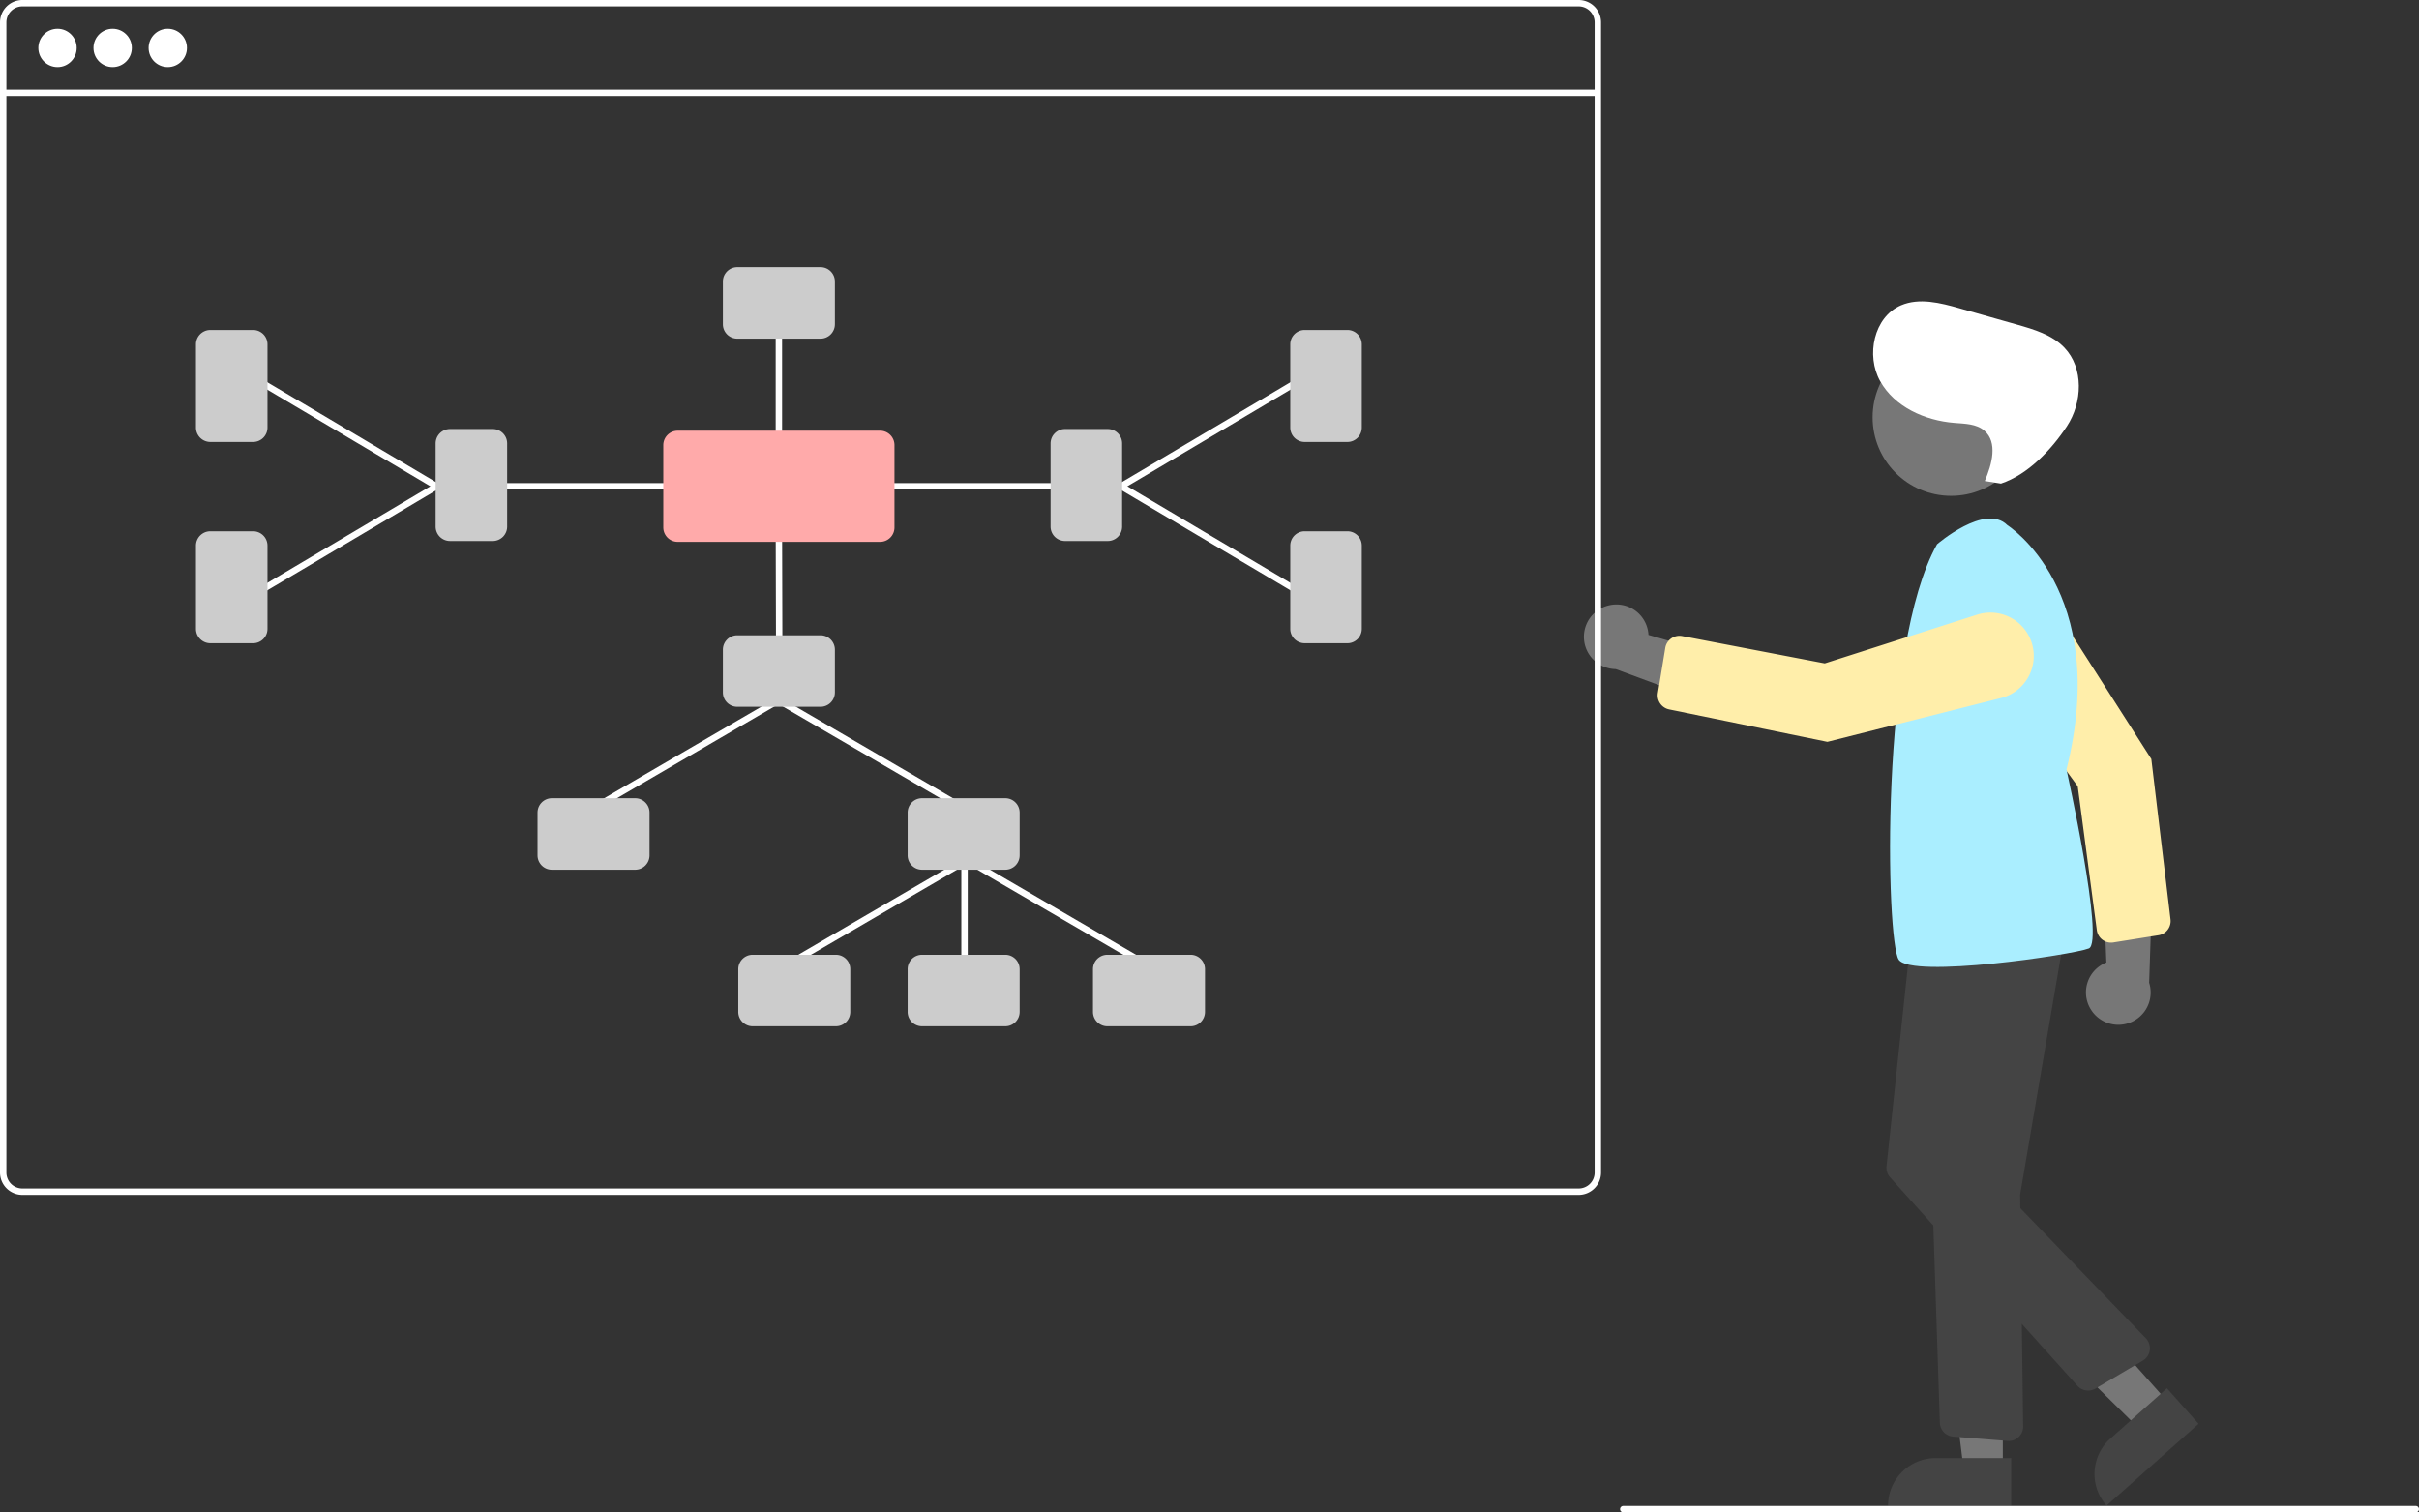 <svg data-name="Layer 1" viewBox="0 0 756.96 473.36" xmlns="http://www.w3.org/2000/svg"><rect x="0" y="0" width="756.96" height="473.36" fill="#333333" stroke="none"/><path d="M654.23 315.877a10.056 10.056 0 0 1 4.9-14.62l-1.422-35.707 15.897 9.598-1.088 32.436a10.11 10.11 0 0 1-18.287 8.293Z" fill="#777777"/><path d="m675.447 292.73-14.132 2.257a4.5 4.5 0 0 1-5.17-3.85l-5.98-45.03-29.544-40.432a13.58 13.58 0 0 1 3.652-19.453 13.579 13.579 0 0 1 18.753 4.13L673.2 237.57l6.006 50.181a4.554 4.554 0 0 1 .013.965 4.486 4.486 0 0 1-3.772 4.013Z" fill="#ffeeaa"/><path fill="#777777" d="M626.725 459.863h-12.26l-5.832-47.288 18.094.001-.002 47.287z"/><path d="M605.708 456.36h23.644v14.887H590.82a14.887 14.887 0 0 1 14.887-14.887Z" fill="#444444"/><path fill="#777777" d="m678.45 438.879-9.16 8.148-34.145-33.667 11.876-9.813 31.429 35.332z"/><path d="m660.42 450.23 17.665-15.714 9.894 11.123-28.788 25.609a14.887 14.887 0 0 1 1.228-21.018Z" fill="#444444"/><path d="M503.523 189.457a10.056 10.056 0 0 1 12.324 9.267l34.328 9.93-14.129 12.05-30.432-11.277a10.11 10.11 0 0 1-2.09-19.97Z" fill="#777777"/><circle cx="610.547" cy="130.628" r="24.561" fill="#777777"/><path d="m628.23 451.009-17.064-1.366a4.497 4.497 0 0 1-4.139-4.337l-4.762-143.833a4.49 4.49 0 0 1 3.876-4.605l34.02-4.747a4.5 4.5 0 0 1 5.057 5.214L632.2 373.584a3.514 3.514 0 0 0-.05.634l.939 72.246a4.501 4.501 0 0 1-4.503 4.56 4.34 4.34 0 0 1-.356-.015Z" fill="#444444"/><path d="m650.084 433.758-58.62-65.239a4.504 4.504 0 0 1-1.127-3.484l7.404-69.405a4.493 4.493 0 0 1 4.773-4.013l35.976 2.398a4.5 4.5 0 0 1 3.964 5.931l-21.555 63.768a3.487 3.487 0 0 0 .797 3.55l49.792 51.604a4.5 4.5 0 0 1-.949 6.999l-14.819 8.757a4.51 4.51 0 0 1-5.636-.866Z" fill="#444444"/><path d="M606.145 170.36s15-13 22-6c0 0 32.5 20.5 18.5 76.5 0 0 12 54 7 56s-55.5 9.5-59.5 3.5-6-98 12-130Z" fill="#aaeeff"/><path d="m518.783 216.9 2.322-14.122a4.5 4.5 0 0 1 5.287-3.69l44.613 8.551 47.694-15.26a13.58 13.58 0 0 1 17.303 9.61 13.579 13.579 0 0 1-9.842 16.488l-54.332 13.714-49.508-10.152a4.554 4.554 0 0 1-.92-.293 4.486 4.486 0 0 1-2.617-4.846Z" fill="#ffeeaa"/><path d="M621.086 150.55c2.245-5.194 4.144-12.112-.16-15.785-2.498-2.13-6.095-2.134-9.366-2.4-9.218-.746-18.706-4.987-23.211-13.063s-1.99-20.084 6.51-23.728c5.73-2.456 12.298-.783 18.295.918l18.006 5.106c5.35 1.517 10.967 3.19 14.818 7.201 6.143 6.398 5.684 17.212.805 24.618s-12.226 15.131-20.638 17.943Z" fill="#ffffff"/><path d="M977.48 686.68h-248a1 1 0 0 1 0-2h248a1 1 0 0 1 0 2ZM715.52 213.32h-487a7.008 7.008 0 0 0-7 7v360a7.008 7.008 0 0 0 7 7h487a7.008 7.008 0 0 0 7-7v-360a7.008 7.008 0 0 0-7-7Zm5 367a5.002 5.002 0 0 1-5 5h-487a5.002 5.002 0 0 1-5-5v-360a5.002 5.002 0 0 1 5-5h487a5.002 5.002 0 0 1 5 5Z" transform="translate(-221.52 -213.32)" fill="#3f3d56" style="fill:#fff;fill-opacity:1"/><path fill="#3f3d56" style="fill:#fff;fill-opacity:1" d="M1 28.04h499v2H1z"/><circle cx="18" cy="15" r="6" fill="#3f3d56" style="fill:#fff;fill-opacity:1"/><circle cx="35.25" cy="15" r="6" fill="#3f3d56" style="fill:#fff;fill-opacity:1"/><circle cx="52.5" cy="15" r="6" fill="#3f3d56" style="fill:#fff;fill-opacity:1"/><path d="M523.343 524.625a1 1 0 0 1-1-1v-41a1 1 0 0 1 2 0v41a1 1 0 0 1-1 1ZM521.972 466.625a.995.995 0 0 1-.503-.136l-56.815-33.104a1 1 0 0 1 1.007-1.729l56.815 33.104a1 1 0 0 1-.504 1.865Z" transform="translate(-221.52 -213.32)" fill="#3f3d56" style="fill:#fff;fill-opacity:1"/><path d="M408.344 466.625a1 1 0 0 1-.505-1.865l56.815-33.104a1 1 0 0 1 1.007 1.729l-56.815 33.104a1 1 0 0 1-.502.136ZM580.972 516.625a.995.995 0 0 1-.503-.136l-56.815-33.104a1 1 0 0 1 1.007-1.729l56.815 33.104a1 1 0 0 1-.504 1.865Z" transform="translate(-221.52 -213.32)" fill="#3f3d56" style="fill:#fff;fill-opacity:1"/><path d="M467.344 516.625a1 1 0 0 1-.505-1.865l56.815-33.104a1 1 0 0 1 1.007 1.729l-56.815 33.104a1 1 0 0 1-.502.136ZM465.343 415.625a1 1 0 0 1-1-.998l-.093-36.387a1 1 0 0 1 .998-1.002h.002a1 1 0 0 1 1 .997l.093 36.387a1 1 0 0 1-.998 1.003Z" transform="translate(-221.52 -213.32)" fill="#3f3d56" style="fill:#fff;fill-opacity:1"/><path d="M256.756 221.22h-26.052a4.505 4.505 0 0 1-4.5-4.5v-13.38a4.505 4.505 0 0 1 4.5-4.5h26.052a4.505 4.505 0 0 1 4.5 4.5v13.38a4.505 4.505 0 0 1-4.5 4.5Z" fill="#ccc"/><path d="M435.158 366.52h-55.434a1 1 0 0 1 0-2h55.434a1 1 0 0 1 0 2ZM465.25 352.238a1 1 0 0 1-1-1v-34.613a1 1 0 0 1 2 0v34.613a1 1 0 0 1-1 1ZM358.157 366.52a.996.996 0 0 1-.51-.139l-53.814-31.896a1 1 0 0 1 1.02-1.72l53.815 31.895a1 1 0 0 1-.511 1.86Z" transform="translate(-221.52 -213.32)" fill="#3f3d56" style="fill:#fff;fill-opacity:1"/><path d="M304.344 398.417a1 1 0 0 1-.511-1.86l53.815-31.897a1 1 0 0 1 1.02 1.721l-53.815 31.896a.996.996 0 0 1-.51.14Z" transform="translate(-221.52 -213.32)" fill="#3f3d56" style="fill:#fff;fill-opacity:1"/><path d="M154.204 169.33h-13.381a4.505 4.505 0 0 1-4.5-4.5V138.78a4.505 4.505 0 0 1 4.5-4.5h13.381a4.505 4.505 0 0 1 4.5 4.5v26.052a4.505 4.505 0 0 1-4.5 4.5ZM256.756 105.996h-26.052a4.505 4.505 0 0 1-4.5-4.5V88.114a4.505 4.505 0 0 1 4.5-4.5h26.052a4.505 4.505 0 0 1 4.5 4.5v13.382a4.505 4.505 0 0 1-4.5 4.5ZM79.204 138.33H65.823a4.505 4.505 0 0 1-4.5-4.5V107.78a4.505 4.505 0 0 1 4.5-4.5h13.381a4.505 4.505 0 0 1 4.5 4.5v26.052a4.505 4.505 0 0 1-4.5 4.5ZM79.204 201.33H65.823a4.505 4.505 0 0 1-4.5-4.5V170.78a4.505 4.505 0 0 1 4.5-4.5h13.381a4.505 4.505 0 0 1 4.5 4.5v26.052a4.505 4.505 0 0 1-4.5 4.5Z" fill="#ccc"/><path d="M550.776 366.52h-55.433a1 1 0 0 1 0-2h55.433a1 1 0 0 1 0 2ZM572.344 366.52a1 1 0 0 1-.511-1.86l53.815-31.896a1 1 0 1 1 1.02 1.721l-53.816 31.896a.995.995 0 0 1-.508.14Z" transform="translate(-221.52 -213.32)" fill="#3f3d56" style="fill:#fff;fill-opacity:1"/><path d="M626.157 398.417a.995.995 0 0 1-.51-.14l-53.814-31.896a1 1 0 1 1 1.02-1.72l53.814 31.895a1 1 0 0 1-.51 1.86Z" transform="translate(-221.52 -213.32)" fill="#3f3d56" style="fill:#fff;fill-opacity:1"/><path d="M346.638 169.33h-13.382a4.505 4.505 0 0 1-4.5-4.5V138.78a4.505 4.505 0 0 1 4.5-4.5h13.382a4.505 4.505 0 0 1 4.5 4.5v26.052a4.505 4.505 0 0 1-4.5 4.5ZM421.638 138.33h-13.382a4.505 4.505 0 0 1-4.5-4.5V107.78a4.505 4.505 0 0 1 4.5-4.5h13.382a4.505 4.505 0 0 1 4.5 4.5v26.052a4.505 4.505 0 0 1-4.5 4.5ZM421.638 201.33h-13.382a4.505 4.505 0 0 1-4.5-4.5V170.78a4.505 4.505 0 0 1 4.5-4.5h13.382a4.505 4.505 0 0 1 4.5 4.5v26.052a4.505 4.505 0 0 1-4.5 4.5ZM198.756 272.22h-26.052a4.505 4.505 0 0 1-4.5-4.5v-13.38a4.505 4.505 0 0 1 4.5-4.5h26.052a4.505 4.505 0 0 1 4.5 4.5v13.38a4.505 4.505 0 0 1-4.5 4.5ZM314.571 272.22H288.52a4.505 4.505 0 0 1-4.5-4.5v-13.38a4.505 4.505 0 0 1 4.5-4.5h26.052a4.505 4.505 0 0 1 4.5 4.5v13.38a4.505 4.505 0 0 1-4.5 4.5ZM261.571 321.22H235.52a4.505 4.505 0 0 1-4.5-4.5v-13.38a4.505 4.505 0 0 1 4.5-4.5h26.052a4.505 4.505 0 0 1 4.5 4.5v13.38a4.505 4.505 0 0 1-4.5 4.5ZM372.571 321.22H346.52a4.505 4.505 0 0 1-4.5-4.5v-13.38a4.505 4.505 0 0 1 4.5-4.5h26.052a4.505 4.505 0 0 1 4.5 4.5v13.38a4.505 4.505 0 0 1-4.5 4.5ZM314.571 321.22H288.52a4.505 4.505 0 0 1-4.5-4.5v-13.38a4.505 4.505 0 0 1 4.5-4.5h26.052a4.505 4.505 0 0 1 4.5 4.5v13.38a4.505 4.505 0 0 1-4.5 4.5Z" fill="#ccc"/><path d="M275.4 169.597H212.06a4.505 4.505 0 0 1-4.5-4.5v-25.792a4.505 4.505 0 0 1 4.5-4.5H275.4a4.505 4.505 0 0 1 4.5 4.5v25.792a4.505 4.505 0 0 1-4.5 4.5Z" fill="#ffaaaa"/></svg>